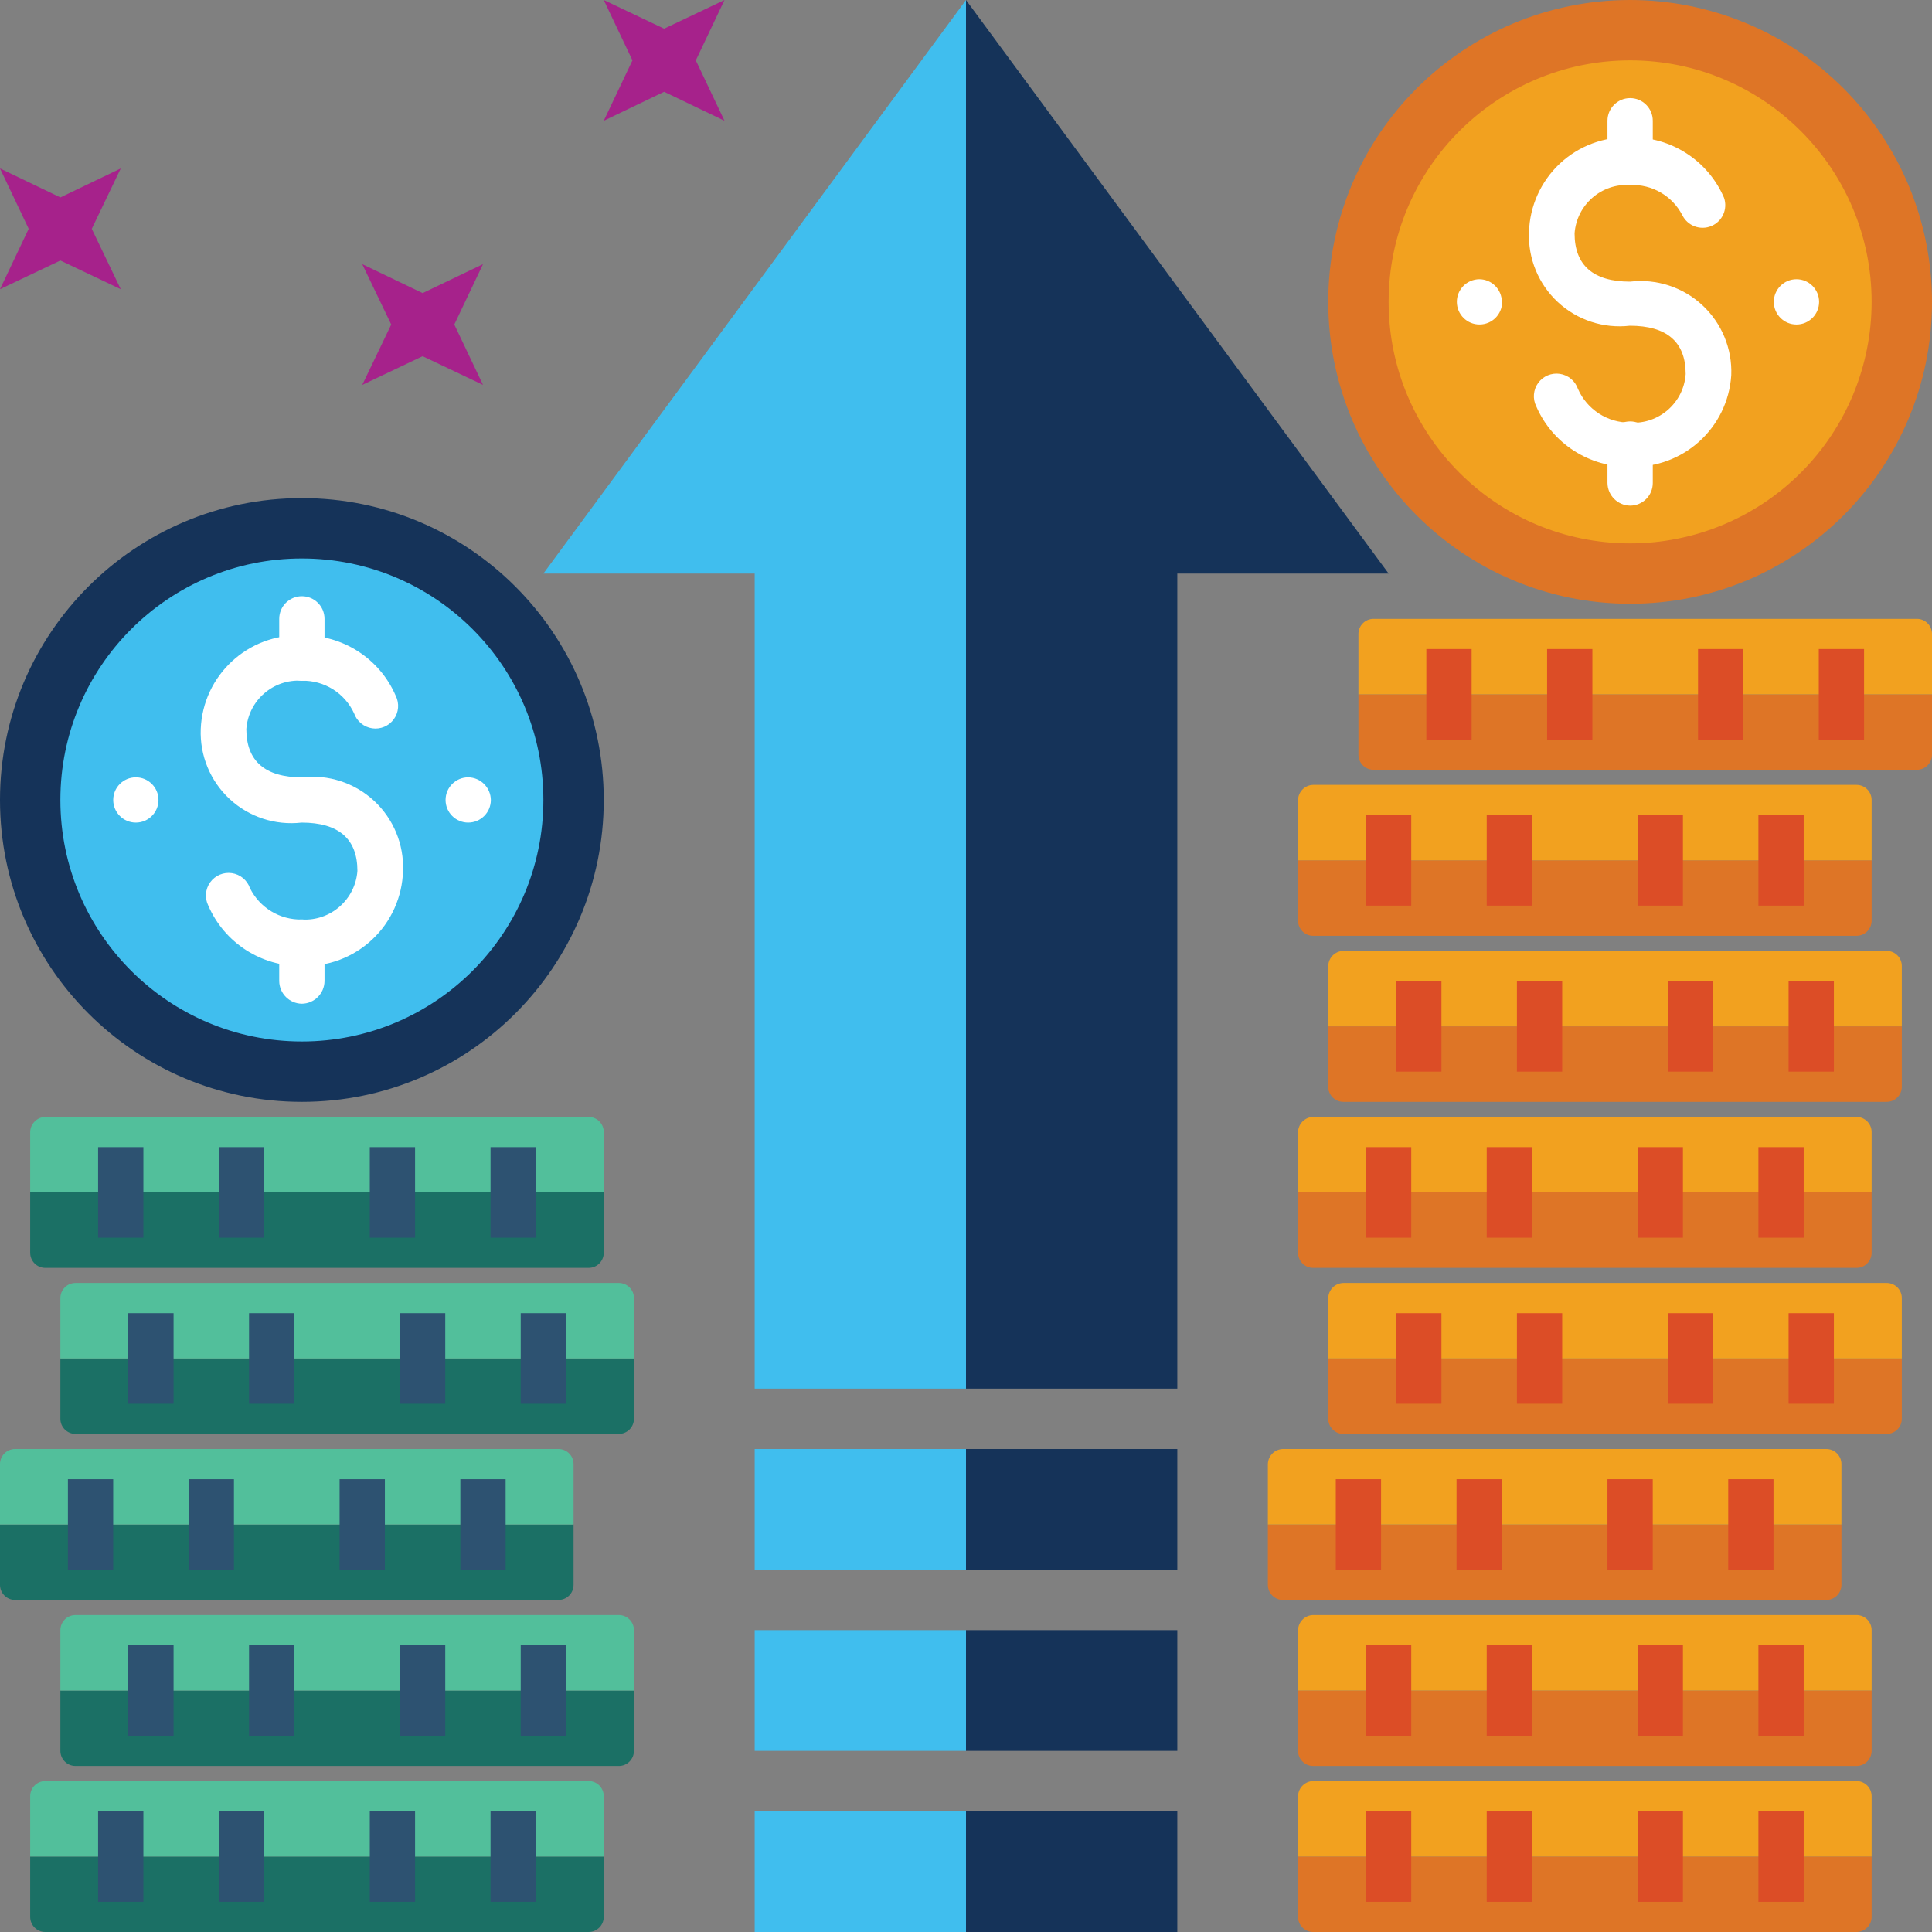 <?xml version="1.0" encoding="UTF-8"?>
<svg width="80px" height="80px" viewBox="0 0 80 80" version="1.1" xmlns="http://www.w3.org/2000/svg" xmlns:xlink="http://www.w3.org/1999/xlink">
    <rect x="0" y="0" width="80" height="80" fill="#808080" stroke="none"/>
    <title>icon-funded</title>
    <g id="Design---2020" stroke="none" stroke-width="1" fill="none" fill-rule="evenodd">
        <g id="Review" transform="translate(-616, -1434)" fill-rule="nonzero">
            <g id="icon-funded" transform="translate(616, 1434)">
                <path d="M25,49.375 L1.25,49.375 L1.25,51.875 C1.25,52.22 1.53,52.5 1.875,52.5 L24.375,52.5 C24.72,52.5 25,52.22 25,51.875 L25,49.375 Z" id="Path" fill="#1B7065"></path>
                <path d="M24.375,46.25 L1.875,46.25 C1.533,46.257 1.257,46.533 1.25,46.875 L1.25,49.375 L25,49.375 L25,46.875 C25,46.53 24.72,46.25 24.375,46.25" id="Path" fill="#52BF9B"></path>
                <rect id="Rectangle" fill="#2D5271" x="15.312" y="47.5" width="1.875" height="3.75"></rect>
                <rect id="Rectangle" fill="#2D5271" x="20.312" y="47.5" width="1.875" height="3.75"></rect>
                <rect id="Rectangle" fill="#2D5271" x="9.062" y="47.5" width="1.875" height="3.75"></rect>
                <rect id="Rectangle" fill="#2D5271" x="4.062" y="47.5" width="1.875" height="3.75"></rect>
                <path d="M77.5,49.375 L53.75,49.375 L53.75,51.875 C53.75,52.22 54.03,52.5 54.375,52.5 L76.875,52.5 C77.22,52.5 77.5,52.22 77.5,51.875 L77.5,49.375 Z" id="Path" fill="#DE7526"></path>
                <path d="M76.875,46.25 L54.375,46.25 C54.033,46.257 53.757,46.533 53.75,46.875 L53.75,49.375 L77.5,49.375 L77.5,46.875 C77.5,46.53 77.22,46.25 76.875,46.25" id="Path" fill="#F2A11F"></path>
                <rect id="Rectangle" fill="#DC4D26" x="67.812" y="47.5" width="1.875" height="3.75"></rect>
                <rect id="Rectangle" fill="#DC4D26" x="72.812" y="47.5" width="1.875" height="3.75"></rect>
                <rect id="Rectangle" fill="#DC4D26" x="61.562" y="47.5" width="1.875" height="3.75"></rect>
                <rect id="Rectangle" fill="#DC4D26" x="56.562" y="47.5" width="1.875" height="3.75"></rect>
                <path d="M78.75,56.25 L55,56.25 L55,58.75 C55,59.095 55.28,59.375 55.625,59.375 L78.125,59.375 C78.47,59.375 78.75,59.095 78.75,58.75 L78.75,56.25 Z" id="Path" fill="#DE7526"></path>
                <path d="M78.125,53.125 L55.625,53.125 C55.283,53.132 55.007,53.408 55,53.75 L55,56.25 L78.75,56.25 L78.75,53.75 C78.75,53.405 78.47,53.125 78.125,53.125" id="Path" fill="#F2A11F"></path>
                <rect id="Rectangle" fill="#DC4D26" x="69.062" y="54.375" width="1.875" height="3.75"></rect>
                <rect id="Rectangle" fill="#DC4D26" x="74.062" y="54.375" width="1.875" height="3.75"></rect>
                <rect id="Rectangle" fill="#DC4D26" x="62.812" y="54.375" width="1.875" height="3.75"></rect>
                <rect id="Rectangle" fill="#DC4D26" x="57.812" y="54.375" width="1.875" height="3.75"></rect>
                <path d="M76.25,63.125 L52.5,63.125 L52.5,65.625 C52.5,65.97 52.78,66.25 53.125,66.25 L75.625,66.25 C75.97,66.25 76.25,65.97 76.25,65.625 L76.25,63.125 Z" id="Path" fill="#DE7526"></path>
                <path d="M75.625,60 L53.125,60 C52.783,60.007 52.507,60.283 52.5,60.625 L52.5,63.125 L76.25,63.125 L76.25,60.625 C76.25,60.28 75.97,60 75.625,60" id="Path" fill="#F2A11F"></path>
                <rect id="Rectangle" fill="#DC4D26" x="66.562" y="61.25" width="1.875" height="3.75"></rect>
                <rect id="Rectangle" fill="#DC4D26" x="71.562" y="61.25" width="1.875" height="3.75"></rect>
                <rect id="Rectangle" fill="#DC4D26" x="60.312" y="61.25" width="1.875" height="3.75"></rect>
                <rect id="Rectangle" fill="#DC4D26" x="55.312" y="61.25" width="1.875" height="3.75"></rect>
                <path d="M77.5,35.625 L53.75,35.625 L53.75,38.125 C53.75,38.47 54.03,38.75 54.375,38.75 L76.875,38.75 C77.22,38.75 77.5,38.47 77.5,38.125 L77.5,35.625 Z" id="Path" fill="#DE7526"></path>
                <path d="M76.875,32.5 L54.375,32.5 C54.033,32.507 53.757,32.783 53.75,33.125 L53.75,35.625 L77.5,35.625 L77.5,33.125 C77.5,32.78 77.22,32.5 76.875,32.5" id="Path" fill="#F2A11F"></path>
                <rect id="Rectangle" fill="#DC4D26" x="67.812" y="33.75" width="1.875" height="3.75"></rect>
                <rect id="Rectangle" fill="#DC4D26" x="72.812" y="33.75" width="1.875" height="3.75"></rect>
                <rect id="Rectangle" fill="#DC4D26" x="61.562" y="33.75" width="1.875" height="3.75"></rect>
                <rect id="Rectangle" fill="#DC4D26" x="56.562" y="33.75" width="1.875" height="3.75"></rect>
                <path d="M78.75,42.5 L55,42.5 L55,45 C55,45.345 55.28,45.625 55.625,45.625 L78.125,45.625 C78.47,45.625 78.75,45.345 78.75,45 L78.75,42.5 Z" id="Path" fill="#DE7526"></path>
                <path d="M78.125,39.375 L55.625,39.375 C55.283,39.382 55.007,39.658 55,40 L55,42.5 L78.75,42.5 L78.75,40 C78.75,39.655 78.47,39.375 78.125,39.375" id="Path" fill="#F2A11F"></path>
                <rect id="Rectangle" fill="#DC4D26" x="69.062" y="40.625" width="1.875" height="3.75"></rect>
                <rect id="Rectangle" fill="#DC4D26" x="74.062" y="40.625" width="1.875" height="3.75"></rect>
                <rect id="Rectangle" fill="#DC4D26" x="62.812" y="40.625" width="1.875" height="3.75"></rect>
                <rect id="Rectangle" fill="#DC4D26" x="57.812" y="40.625" width="1.875" height="3.75"></rect>
                <path d="M80,28.75 L56.25,28.75 L56.25,31.25 C56.25,31.595 56.53,31.875 56.875,31.875 L79.375,31.875 C79.72,31.875 80,31.595 80,31.25 L80,28.75 Z" id="Path" fill="#DE7526"></path>
                <path d="M79.375,25.625 L56.875,25.625 C56.53,25.625 56.25,25.905 56.25,26.25 L56.25,28.75 L80,28.75 L80,26.25 C80,25.905 79.72,25.625 79.375,25.625" id="Path" fill="#F2A11F"></path>
                <rect id="Rectangle" fill="#DC4D26" x="70.312" y="26.875" width="1.875" height="3.75"></rect>
                <rect id="Rectangle" fill="#DC4D26" x="75.312" y="26.875" width="1.875" height="3.75"></rect>
                <rect id="Rectangle" fill="#DC4D26" x="64.062" y="26.875" width="1.875" height="3.75"></rect>
                <rect id="Rectangle" fill="#DC4D26" x="59.062" y="26.875" width="1.875" height="3.75"></rect>
                <path d="M77.5,70 L53.75,70 L53.75,72.5 C53.75,72.845 54.03,73.125 54.375,73.125 L76.875,73.125 C77.22,73.125 77.5,72.845 77.5,72.5 L77.5,70 Z" id="Path" fill="#DE7526"></path>
                <path d="M76.875,66.875 L54.375,66.875 C54.033,66.882 53.757,67.158 53.75,67.5 L53.75,70 L77.5,70 L77.5,67.5 C77.5,67.155 77.22,66.875 76.875,66.875" id="Path" fill="#F2A11F"></path>
                <rect id="Rectangle" fill="#DC4D26" x="67.812" y="68.125" width="1.875" height="3.75"></rect>
                <rect id="Rectangle" fill="#DC4D26" x="72.812" y="68.125" width="1.875" height="3.75"></rect>
                <rect id="Rectangle" fill="#DC4D26" x="61.562" y="68.125" width="1.875" height="3.75"></rect>
                <rect id="Rectangle" fill="#DC4D26" x="56.562" y="68.125" width="1.875" height="3.75"></rect>
                <path d="M77.5,76.875 L53.75,76.875 L53.75,79.375 C53.75,79.72 54.03,80 54.375,80 L76.875,80 C77.22,80 77.5,79.72 77.5,79.375 L77.5,76.875 Z" id="Path" fill="#DE7526"></path>
                <path d="M76.875,73.75 L54.375,73.75 C54.033,73.757 53.757,74.033 53.75,74.375 L53.75,76.875 L77.5,76.875 L77.5,74.375 C77.5,74.03 77.22,73.75 76.875,73.75" id="Path" fill="#F2A11F"></path>
                <rect id="Rectangle" fill="#DC4D26" x="67.812" y="75" width="1.875" height="3.75"></rect>
                <rect id="Rectangle" fill="#DC4D26" x="72.812" y="75" width="1.875" height="3.75"></rect>
                <rect id="Rectangle" fill="#DC4D26" x="61.562" y="75" width="1.875" height="3.75"></rect>
                <rect id="Rectangle" fill="#DC4D26" x="56.562" y="75" width="1.875" height="3.75"></rect>
                <path d="M26.25,56.25 L2.5,56.25 L2.5,58.75 C2.5,59.095 2.78,59.375 3.125,59.375 L25.625,59.375 C25.97,59.375 26.25,59.095 26.25,58.75 L26.25,56.25 Z" id="Path" fill="#1B7065"></path>
                <path d="M25.625,53.125 L3.125,53.125 C2.78,53.125 2.5,53.405 2.5,53.75 L2.5,56.25 L26.25,56.25 L26.25,53.75 C26.25,53.405 25.97,53.125 25.625,53.125" id="Path" fill="#52BF9B"></path>
                <rect id="Rectangle" fill="#2D5271" x="16.562" y="54.375" width="1.875" height="3.75"></rect>
                <rect id="Rectangle" fill="#2D5271" x="21.562" y="54.375" width="1.875" height="3.75"></rect>
                <rect id="Rectangle" fill="#2D5271" x="10.312" y="54.375" width="1.875" height="3.75"></rect>
                <rect id="Rectangle" fill="#2D5271" x="5.312" y="54.375" width="1.875" height="3.75"></rect>
                <path d="M23.75,63.125 L0,63.125 L0,65.625 C0,65.97 0.28,66.25 0.625,66.25 L23.125,66.25 C23.47,66.25 23.75,65.97 23.75,65.625 L23.75,63.125 Z" id="Path" fill="#1B7065"></path>
                <path d="M23.125,60 L0.625,60 C0.28,60 0,60.28 0,60.625 L0,63.125 L23.75,63.125 L23.75,60.625 C23.75,60.28 23.47,60 23.125,60" id="Path" fill="#52BF9B"></path>
                <rect id="Rectangle" fill="#2D5271" x="14.062" y="61.25" width="1.875" height="3.75"></rect>
                <rect id="Rectangle" fill="#2D5271" x="19.062" y="61.25" width="1.875" height="3.75"></rect>
                <rect id="Rectangle" fill="#2D5271" x="7.812" y="61.25" width="1.875" height="3.75"></rect>
                <rect id="Rectangle" fill="#2D5271" x="2.812" y="61.25" width="1.875" height="3.75"></rect>
                <path d="M26.25,70 L2.5,70 L2.5,72.5 C2.5,72.845 2.78,73.125 3.125,73.125 L25.625,73.125 C25.97,73.125 26.25,72.845 26.25,72.5 L26.25,70 Z" id="Path" fill="#1B7065"></path>
                <path d="M25.625,66.875 L3.125,66.875 C2.78,66.875 2.5,67.155 2.5,67.5 L2.5,70 L26.25,70 L26.25,67.5 C26.25,67.155 25.97,66.875 25.625,66.875" id="Path" fill="#52BF9B"></path>
                <rect id="Rectangle" fill="#2D5271" x="16.562" y="68.125" width="1.875" height="3.75"></rect>
                <rect id="Rectangle" fill="#2D5271" x="21.562" y="68.125" width="1.875" height="3.75"></rect>
                <rect id="Rectangle" fill="#2D5271" x="10.312" y="68.125" width="1.875" height="3.75"></rect>
                <rect id="Rectangle" fill="#2D5271" x="5.312" y="68.125" width="1.875" height="3.75"></rect>
                <path d="M25,76.875 L1.25,76.875 L1.25,79.375 C1.25,79.72 1.53,80 1.875,80 L24.375,80 C24.72,80 25,79.72 25,79.375 L25,76.875 Z" id="Path" fill="#1B7065"></path>
                <path d="M24.375,73.75 L1.875,73.75 C1.53,73.75 1.25,74.03 1.25,74.375 L1.25,76.875 L25,76.875 L25,74.375 C25,74.03 24.72,73.75 24.375,73.75" id="Path" fill="#52BF9B"></path>
                <rect id="Rectangle" fill="#2D5271" x="15.312" y="75" width="1.875" height="3.75"></rect>
                <rect id="Rectangle" fill="#2D5271" x="20.312" y="75" width="1.875" height="3.75"></rect>
                <rect id="Rectangle" fill="#2D5271" x="9.062" y="75" width="1.875" height="3.75"></rect>
                <rect id="Rectangle" fill="#2D5271" x="4.062" y="75" width="1.875" height="3.75"></rect>
                <path d="M1.25,33.125 C1.25,26.912 6.287,21.875 12.5,21.875 C18.713,21.875 23.75,26.912 23.75,33.125 C23.75,39.338 18.713,44.375 12.5,44.375 C6.287,44.375 1.25,39.338 1.25,33.125" id="Path" fill="#40BEEE"></path>
                <path d="M12.5,20.625 C5.596,20.625 0,26.221 0,33.125 C0,40.029 5.596,45.625 12.5,45.625 C19.404,45.625 25,40.029 25,33.125 C25,26.221 19.404,20.625 12.5,20.625 M12.5,43.125 C6.977,43.125 2.5,38.648 2.5,33.125 C2.5,27.602 6.977,23.125 12.5,23.125 C18.023,23.125 22.5,27.602 22.5,33.125 C22.5,38.648 18.023,43.125 12.5,43.125" id="Shape" fill="#153359"></path>
                <path d="M12.5,40 C10.822,40.027 9.292,39.04 8.625,37.5 C8.469,37.187 8.5,36.814 8.706,36.531 C8.911,36.249 9.256,36.104 9.602,36.155 C9.947,36.206 10.236,36.445 10.35,36.775 C10.753,37.589 11.592,38.096 12.5,38.075 C13.688,38.147 14.713,37.25 14.8,36.062 C14.8,34.737 14.025,34.062 12.488,34.062 C11.399,34.187 10.311,33.831 9.508,33.086 C8.706,32.341 8.269,31.282 8.312,30.188 C8.401,27.962 10.274,26.228 12.5,26.312 C14.184,26.277 15.721,27.266 16.387,28.812 C16.543,29.125 16.512,29.498 16.307,29.781 C16.102,30.064 15.756,30.209 15.411,30.158 C15.065,30.106 14.777,29.867 14.662,29.538 C14.275,28.697 13.425,28.167 12.5,28.188 C11.314,28.109 10.287,29.002 10.2,30.188 C10.2,31.512 10.975,32.188 12.5,32.188 C13.59,32.059 14.682,32.414 15.488,33.159 C16.293,33.905 16.732,34.966 16.688,36.062 C16.658,37.141 16.2,38.164 15.413,38.903 C14.627,39.642 13.578,40.037 12.5,40" id="Path" fill="#FFFFFF"></path>
                <path d="M12.5,28.188 C11.985,28.181 11.569,27.765 11.562,27.25 L11.562,25.625 C11.562,25.107 11.982,24.688 12.5,24.688 C13.018,24.688 13.438,25.107 13.438,25.625 L13.438,27.25 C13.431,27.765 13.015,28.181 12.5,28.188" id="Path" fill="#FFFFFF"></path>
                <path d="M12.5,41.562 C11.985,41.556 11.569,41.14 11.562,40.625 L11.562,39.013 C11.562,38.495 11.982,38.075 12.5,38.075 C13.018,38.075 13.438,38.495 13.438,39.013 L13.438,40.625 C13.431,41.14 13.015,41.556 12.5,41.562" id="Path" fill="#FFFFFF"></path>
                <path d="M20.325,33.125 C20.325,33.643 19.905,34.062 19.387,34.062 C18.87,34.062 18.45,33.643 18.45,33.125 C18.45,32.607 18.87,32.188 19.387,32.188 C19.902,32.194 20.318,32.61 20.325,33.125" id="Path" fill="#FFFFFF"></path>
                <path d="M6.562,33.125 C6.562,33.643 6.143,34.062 5.625,34.062 C5.107,34.062 4.688,33.643 4.688,33.125 C4.688,32.607 5.107,32.188 5.625,32.188 C6.143,32.188 6.562,32.607 6.562,33.125" id="Path" fill="#FFFFFF"></path>
                <path d="M56.25,12.5 C56.25,6.287 61.287,1.25 67.5,1.25 C73.713,1.25 78.75,6.287 78.75,12.5 C78.75,18.713 73.713,23.75 67.5,23.75 C61.287,23.75 56.25,18.713 56.25,12.5" id="Path" fill="#F2A11F"></path>
                <path d="M67.5,0 C60.596,0 55,5.596 55,12.5 C55,19.404 60.596,25 67.5,25 C74.404,25 80,19.404 80,12.5 C80,9.185 78.683,6.005 76.339,3.661 C73.995,1.317 70.815,0 67.5,0 M67.5,22.5 C61.977,22.5 57.5,18.023 57.5,12.5 C57.5,6.977 61.977,2.5 67.5,2.5 C73.023,2.5 77.5,6.977 77.5,12.5 C77.5,15.152 76.446,17.696 74.571,19.571 C72.696,21.446 70.152,22.5 67.5,22.5" id="Shape" fill="#DE7526"></path>
                <path d="M67.5,19.325 C65.817,19.357 64.281,18.37 63.612,16.825 C63.457,16.512 63.488,16.139 63.693,15.856 C63.898,15.574 64.244,15.429 64.589,15.48 C64.935,15.531 65.223,15.77 65.338,16.1 C65.713,16.958 66.564,17.508 67.5,17.5 C68.691,17.579 69.72,16.678 69.8,15.488 C69.8,14.162 69.025,13.488 67.487,13.488 C66.399,13.612 65.311,13.256 64.508,12.511 C63.706,11.766 63.269,10.707 63.312,9.613 C63.342,8.535 63.801,7.514 64.587,6.776 C65.374,6.039 66.423,5.647 67.5,5.688 C69.184,5.652 70.721,6.641 71.388,8.188 C71.55,8.655 71.321,9.167 70.865,9.359 C70.409,9.551 69.883,9.355 69.662,8.912 C69.248,8.109 68.403,7.621 67.5,7.662 C66.314,7.584 65.287,8.477 65.2,9.662 C65.2,10.988 65.975,11.662 67.5,11.662 C68.59,11.534 69.682,11.889 70.488,12.634 C71.293,13.38 71.732,14.441 71.688,15.537 C71.547,17.725 69.691,19.404 67.5,19.325" id="Path" fill="#FFFFFF"></path>
                <path d="M67.5,7.562 C66.985,7.556 66.569,7.14 66.562,6.625 L66.562,5 C66.562,4.482 66.982,4.062 67.5,4.062 C68.018,4.062 68.438,4.482 68.438,5 L68.438,6.625 C68.438,7.143 68.018,7.562 67.5,7.562" id="Path" fill="#FFFFFF"></path>
                <path d="M67.5,20.938 C66.985,20.931 66.569,20.515 66.562,20 L66.562,18.387 C66.562,17.87 66.982,17.45 67.5,17.45 C68.018,17.45 68.438,17.87 68.438,18.387 L68.438,20 C68.438,20.518 68.018,20.938 67.5,20.938" id="Path" fill="#FFFFFF"></path>
                <path d="M75.325,12.5 C75.325,13.018 74.905,13.438 74.388,13.438 C73.87,13.438 73.45,13.018 73.45,12.5 C73.45,11.982 73.87,11.562 74.388,11.562 C74.905,11.562 75.325,11.982 75.325,12.5" id="Path" fill="#FFFFFF"></path>
                <path d="M62.2,12.5 C62.2,13.016 61.783,13.435 61.267,13.437 C60.75,13.44 60.33,13.024 60.325,12.508 C60.32,11.992 60.734,11.569 61.25,11.562 C61.768,11.562 62.188,11.982 62.188,12.5" id="Path" fill="#FFFFFF"></path>
                <polygon id="Path" fill="#40BEEE" points="22.5 23.75 31.25 23.75 31.25 57.5 40 57.5 40 0"></polygon>
                <polygon id="Path" fill="#153359" points="40 0 40 57.5 48.75 57.5 48.75 23.75 57.5 23.75"></polygon>
                <rect id="Rectangle" fill="#153359" x="40" y="60" width="8.75" height="5"></rect>
                <rect id="Rectangle" fill="#40BEEE" x="31.25" y="60" width="8.75" height="5"></rect>
                <rect id="Rectangle" fill="#153359" x="40" y="67.5" width="8.75" height="5"></rect>
                <rect id="Rectangle" fill="#40BEEE" x="31.25" y="67.5" width="8.75" height="5"></rect>
                <rect id="Rectangle" fill="#153359" x="40" y="75" width="8.75" height="5"></rect>
                <rect id="Rectangle" fill="#40BEEE" x="31.25" y="75" width="8.75" height="5"></rect>
                <polygon id="Path" fill="#A6228B" points="25 0 26.188 2.5 25 5 27.5 3.8 30 5 28.812 2.5 30 0 27.5 1.188"></polygon>
                <polygon id="Path" fill="#A6228B" points="15 10.938 16.2 13.438 15 15.938 17.5 14.75 20 15.938 18.812 13.438 20 10.938 17.5 12.137"></polygon>
                <polygon id="Path" fill="#A6228B" points="0 6.975 1.188 9.475 0 11.975 2.5 10.787 5 11.975 3.8 9.475 5 6.975 2.5 8.175"></polygon>
            </g>
        </g>
    </g>
</svg>